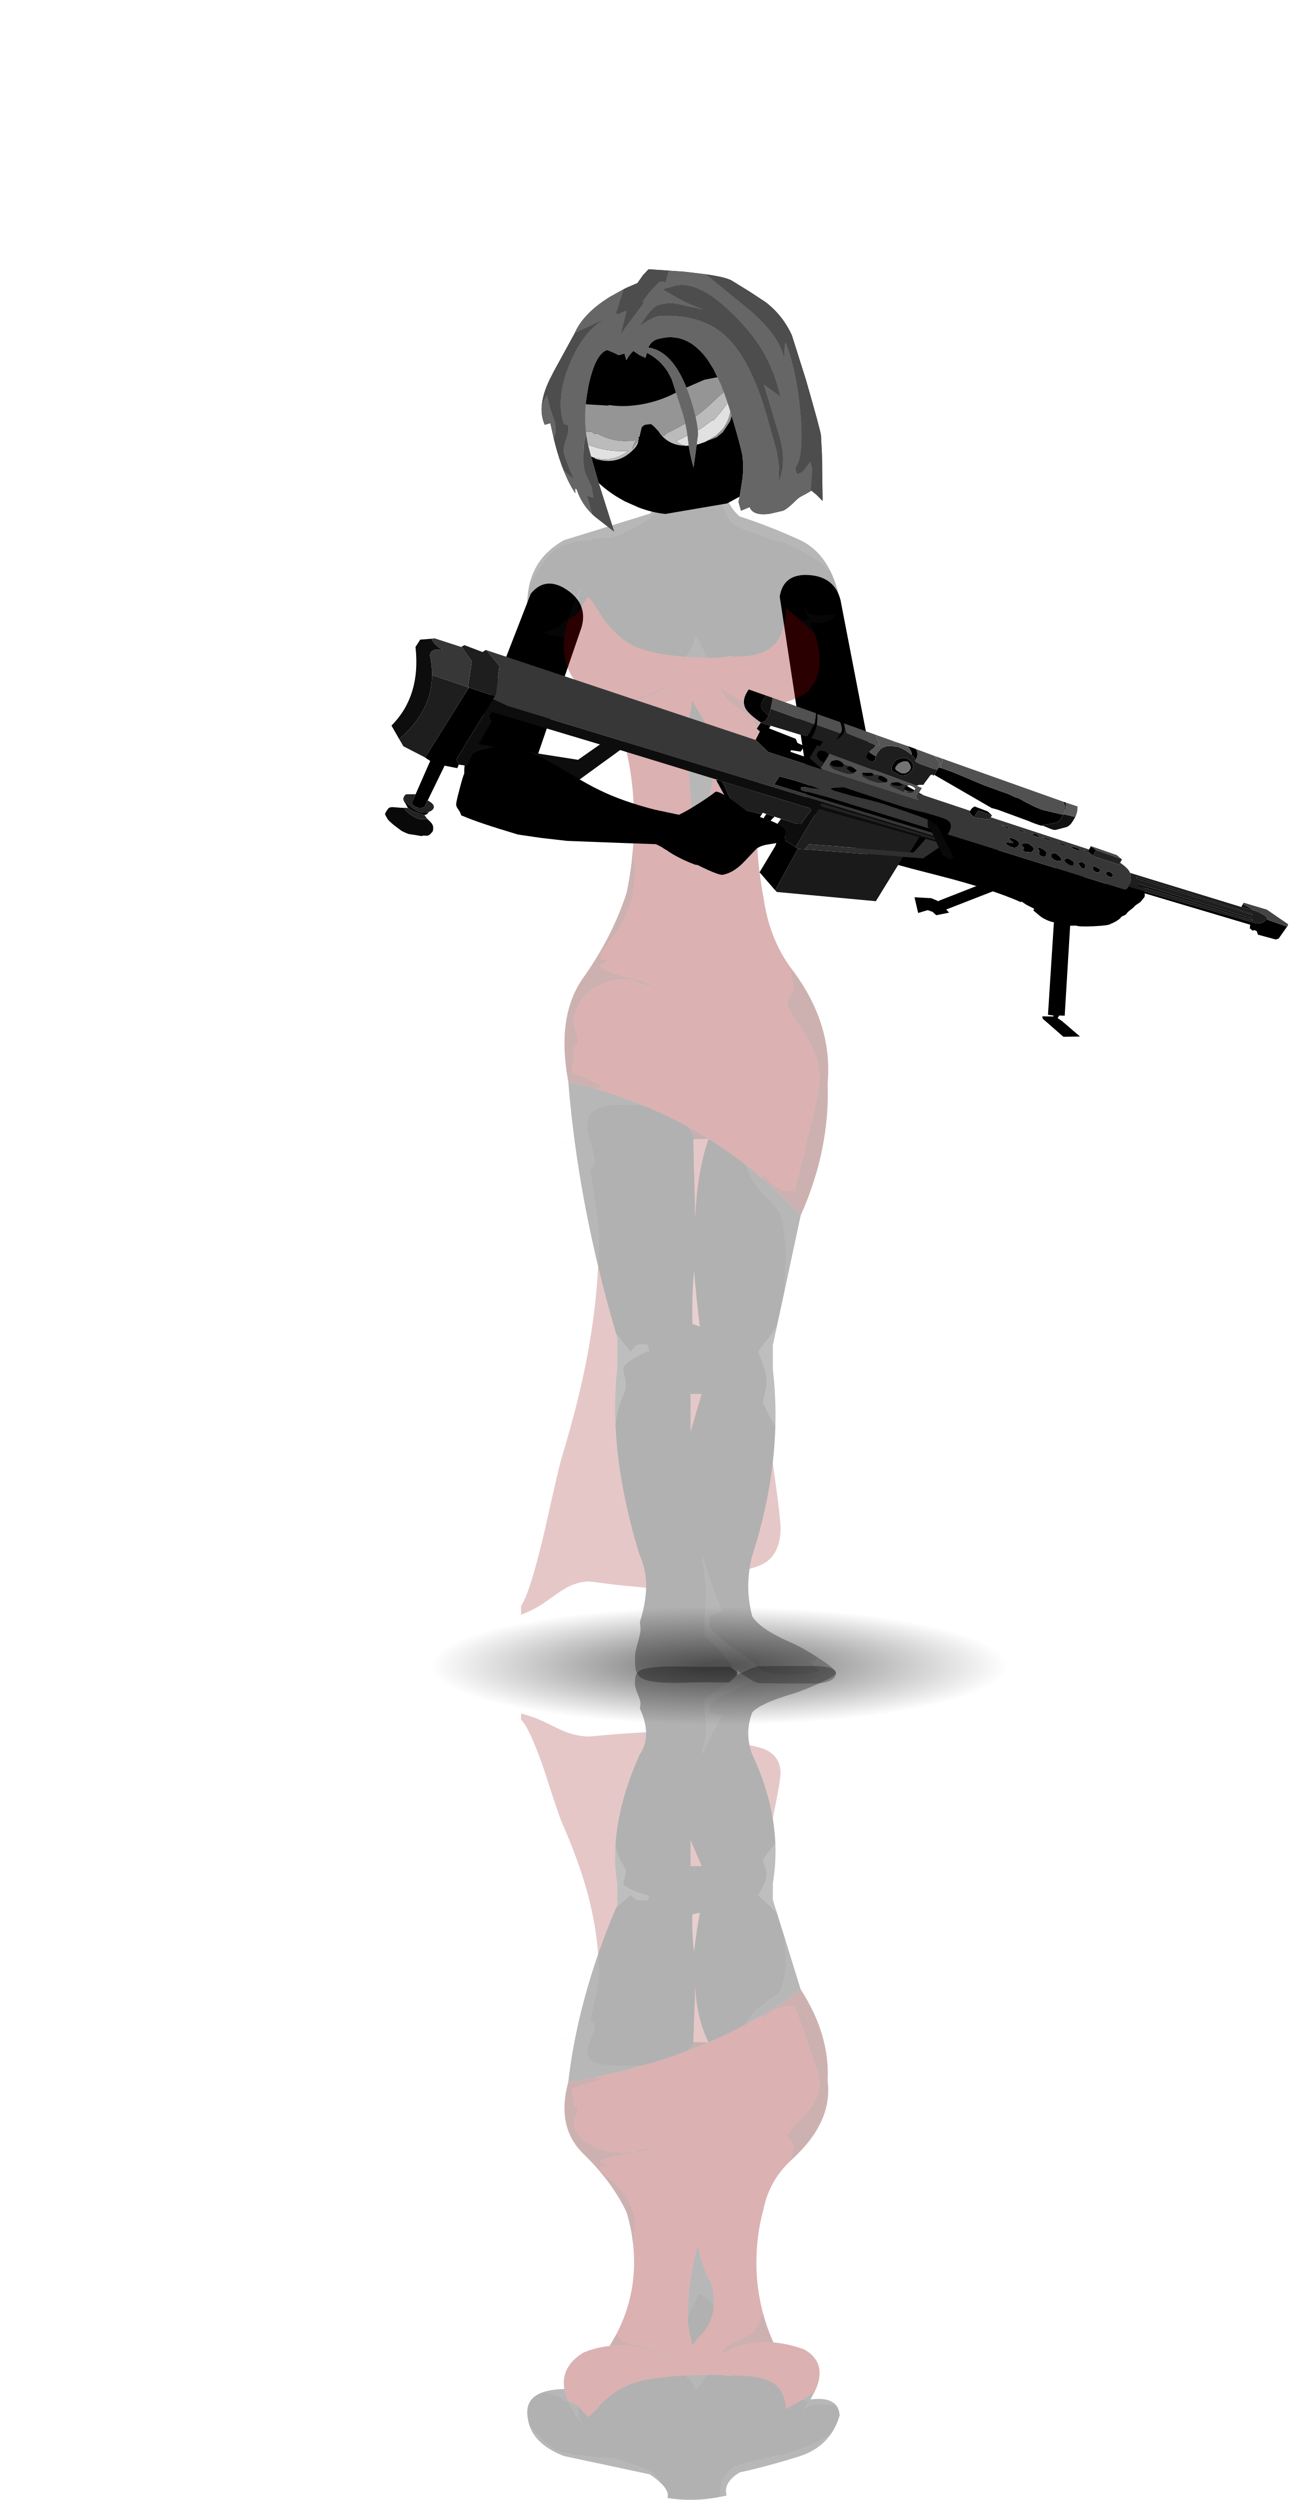 <?xml version="1.0" encoding="UTF-8" standalone="no"?>
<svg xmlns:xlink="http://www.w3.org/1999/xlink" height="1349.3px" width="705.6px" xmlns="http://www.w3.org/2000/svg">
  <g transform="matrix(1.0, 0.0, 0.0, 1.0, 312.3, 364.05)">
    <use height="651.3" transform="matrix(1.0, 0.0, 0.0, -0.691, -31.0, 985.25)" width="172.0" xlink:href="#sprite0"/>
    <use height="503.45" transform="matrix(0.649, 0.0, 0.0, 0.133, -87.6, 501.55)" width="503.45" xlink:href="#sprite1"/>
    <use height="40.5" transform="matrix(0.404, -0.913, 0.913, 0.404, -71.2, 59.1)" width="122.7" xlink:href="#sprite2"/>
    <use height="40.5" transform="matrix(-0.105, -0.994, 0.994, -0.105, 120.45, 69.7)" width="122.7" xlink:href="#sprite2"/>
    <use height="651.3" transform="matrix(1.0, 0.0, 0.0, 1.0, -31.0, -106.7)" width="172.0" xlink:href="#sprite0"/>
    <use height="58.3" transform="matrix(2.408, -0.694, 0.694, 2.408, -36.5, -197.3)" width="56.85" xlink:href="#sprite3"/>
    <use height="187.05" transform="matrix(0.497, -0.866, 0.866, 0.497, 116.3, 74.65)" width="59.85" xlink:href="#sprite4"/>
    <use height="197.25" transform="matrix(0.998, 0.052, -0.052, 0.998, -99.45, -20.65)" width="490.25" xlink:href="#sprite5"/>
    <use height="51.45" transform="matrix(0.988, 0.148, -0.148, 0.988, -60.9, 35.45)" width="178.4" xlink:href="#sprite6"/>
  </g>
  <defs>
    <g id="sprite0" transform="matrix(1.0, 0.0, 0.0, 1.0, 0.0, 0.0)">
      <use height="651.3" transform="matrix(1.0, 0.0, 0.0, 1.0, 0.0, 0.0)" width="172.0" xlink:href="#shape0"/>
    </g>
    <g id="shape0" transform="matrix(1.0, 0.0, 0.0, 1.0, 0.0, 0.0)">
      <path d="M167.25 51.4 Q170.3 57.7 172.0 65.9 171.75 71.35 169.7 74.5 L163.65 74.55 163.4 74.8 162.85 74.9 158.45 74.3 156.1 74.0 154.95 73.35 152.7 70.6 152.55 70.7 155.4 76.5 154.65 76.9 151.9 78.2 152.0 78.45 151.8 78.25 143.1 70.9 Q142.6 84.55 136.8 90.55 129.65 97.95 112.55 97.0 L107.0 97.65 100.3 97.75 97.85 92.45 Q95.2 87.05 94.1 85.9 93.2 90.95 91.3 94.15 L88.9 97.25 Q71.45 95.9 62.05 91.9 52.4 87.75 44.0 76.1 37.35 65.3 36.05 64.9 L30.9 73.05 30.75 70.7 Q30.75 66.35 30.9 65.45 31.2 63.5 32.8 59.6 L32.8 59.55 30.3 64.5 28.65 67.2 28.85 67.8 29.2 67.9 27.95 69.9 Q26.35 73.7 25.3 77.3 L23.1 77.8 22.0 79.45 Q20.9 80.8 19.05 81.45 L13.75 83.65 11.8 84.05 Q2.1 79.2 3.5 64.9 3.75 61.9 4.3 59.15 L4.95 56.45 5.4 56.55 Q12.05 45.2 16.35 41.1 L18.8 38.75 Q19.25 38.45 21.45 37.5 22.4 37.05 24.05 36.65 L27.3 35.55 29.0 34.8 35.7 34.2 Q37.85 34.15 38.4 33.7 L38.9 33.2 42.45 32.9 43.4 32.8 43.45 33.0 43.95 33.0 47.1 33.0 Q48.7 33.0 52.6 31.3 L62.1 26.9 66.1 24.5 69.05 22.5 Q70.85 21.05 72.35 19.1 74.6 16.25 75.15 13.55 80.25 6.55 79.0 1.4 93.25 -1.8 107.55 2.3 107.5 13.0 109.85 18.0 112.6 23.75 114.2 25.1 116.45 27.0 125.4 30.15 L127.6 30.7 Q129.65 31.3 132.35 32.55 135.25 33.85 138.6 34.65 L141.95 35.4 149.8 39.1 Q153.75 41.0 155.7 42.15 160.05 44.75 163.65 47.9 L167.25 51.4 M112.55 97.0 L112.6 96.9 110.85 96.9 112.55 97.0 M142.2 439.65 L138.1 458.6 133.3 465.35 128.1 472.05 131.35 481.15 Q132.6 485.3 132.6 489.55 132.6 491.5 131.6 495.3 L130.6 499.25 Q130.6 500.35 135.4 509.15 L137.3 512.5 Q137.0 522.3 135.9 532.2 133.1 556.7 124.95 581.95 123.9 585.65 123.35 589.45 121.4 602.25 124.8 615.1 127.05 618.55 131.75 621.8 136.95 625.45 147.5 630.05 152.35 632.25 160.5 637.5 L158.9 638.75 Q156.9 639.9 155.25 639.3 156.7 639.85 158.7 641.95 160.75 644.1 161.6 644.45 157.55 646.0 153.45 646.25 L143.35 646.35 Q132.85 646.35 129.35 643.85 124.85 639.3 118.6 635.05 111.85 630.45 109.05 628.2 104.4 624.5 101.6 620.85 L101.6 614.7 Q102.5 614.7 104.95 613.6 107.45 612.4 108.1 612.35 L108.1 611.4 Q107.45 610.8 103.25 598.95 99.0 586.75 98.1 582.55 L98.1 585.6 99.1 592.0 Q100.1 598.95 100.1 602.4 L99.1 617.8 Q99.1 625.05 99.25 625.4 99.6 626.25 105.6 631.7 108.05 633.95 111.7 639.05 L116.65 646.15 Q116.2 647.45 114.45 648.95 L112.3 650.8 Q97.3 650.55 89.5 650.85 69.95 651.6 64.95 648.3 62.6 646.8 61.9 643.75 61.5 641.9 61.5 636.9 61.5 634.6 63.0 629.35 64.5 624.1 64.5 622.05 L64.25 619.1 64.25 618.8 64.15 618.1 Q67.3 608.2 67.5 599.65 67.65 589.85 63.95 581.95 52.35 544.3 50.95 511.45 51.6 505.45 53.55 499.6 56.55 492.4 56.55 491.45 56.55 488.75 55.8 485.45 55.05 482.15 55.05 481.55 55.05 479.4 61.0 475.7 66.6 472.25 69.05 472.05 68.7 468.95 68.15 468.55 L65.3 468.25 Q62.8 468.25 61.75 469.35 61.05 470.05 59.05 472.5 L53.05 464.7 51.15 462.1 Q45.85 443.95 41.6 426.2 42.0 418.35 42.0 410.65 42.0 404.85 39.0 385.75 L37.25 374.35 38.95 372.4 Q39.55 371.45 39.55 370.2 39.55 366.65 37.55 360.05 35.55 353.4 35.55 350.6 35.55 343.25 41.55 340.7 45.8 338.9 56.05 338.8 L57.05 338.8 65.8 339.25 Q78.35 344.35 90.15 350.85 L91.55 353.5 94.25 357.6 93.0 357.6 94.05 400.3 Q94.9 375.6 101.2 357.35 L100.7 357.4 100.9 357.15 101.2 357.35 101.25 357.35 Q111.8 363.95 121.65 371.65 123.8 378.9 129.2 385.25 L134.9 391.35 Q138.2 394.75 139.6 396.95 140.85 398.9 142.0 406.95 143.1 414.55 143.1 420.1 L142.2 439.65 M90.05 142.95 L90.05 139.45 Q90.05 136.35 91.35 127.75 L92.3 120.5 Q94.35 124.4 98.75 131.35 103.9 141.3 104.1 152.15 L104.1 152.95 103.75 152.8 101.8 155.85 Q98.8 160.0 95.6 160.9 L91.3 147.45 90.05 142.95 M96.5 458.65 Q94.6 443.45 93.4 428.5 92.2 441.2 92.5 457.25 L96.5 458.65 M91.5 515.35 L97.5 495.05 91.5 495.05 91.5 515.35" fill="#000000" fill-opacity="0.306" fill-rule="evenodd" stroke="none"/>
      <path d="M167.25 51.4 L163.65 47.9 Q160.05 44.75 155.7 42.15 153.75 41.0 149.8 39.1 L141.95 35.4 138.6 34.65 Q135.25 33.85 132.35 32.55 129.65 31.3 127.6 30.7 L125.4 30.15 Q116.45 27.0 114.2 25.1 112.6 23.75 109.85 18.0 107.5 13.0 107.55 2.3 L111.0 3.4 Q108.95 13.35 118.0 21.4 133.8 26.45 150.4 34.05 161.3 39.1 167.25 51.4 M75.15 13.55 Q74.6 16.25 72.35 19.1 70.85 21.05 69.05 22.5 L66.1 24.5 62.1 26.9 52.6 31.3 Q48.7 33.0 47.1 33.0 L43.95 33.0 Q43.7 32.75 43.45 32.8 L43.4 32.8 42.45 32.9 38.9 33.2 38.4 33.7 Q37.85 34.15 35.7 34.2 L29.0 34.8 27.3 35.55 24.05 36.65 Q22.4 37.05 21.45 37.5 19.25 38.45 18.8 38.75 L16.35 41.1 Q12.05 45.2 5.4 56.55 L4.95 56.4 Q9.0 42.1 23.2 34.2 L69.5 19.9 Q72.9 16.55 75.15 13.55 M11.8 84.05 L13.75 83.65 19.05 81.45 Q20.9 80.8 22.0 79.45 L23.1 77.8 25.3 77.3 Q26.35 73.7 27.95 69.9 L29.2 67.9 28.85 67.8 28.65 67.2 30.3 64.5 32.8 59.55 32.8 59.6 Q31.2 63.5 30.9 65.45 30.75 66.35 30.75 70.7 L30.9 73.05 30.45 73.6 Q28.1 76.25 25.3 77.3 23.85 82.1 23.35 86.55 16.35 86.35 11.8 84.05 M88.9 97.25 L91.3 94.15 Q93.2 90.95 94.1 85.9 95.2 87.05 97.85 92.45 L100.3 97.75 93.4 97.5 88.9 97.25 M152.0 78.45 L151.9 78.2 154.65 76.9 155.4 76.5 152.55 70.7 152.7 70.6 154.95 73.35 156.1 74.0 158.45 74.3 162.85 74.9 163.4 74.8 163.65 74.55 169.7 74.5 Q165.95 80.2 156.25 78.45 L158.7 85.0 Q155.7 81.45 152.0 78.45 M150.95 398.75 L142.2 439.65 143.1 420.1 Q143.1 414.55 142.0 406.95 140.85 398.9 139.6 396.95 138.2 394.75 134.9 391.35 L129.2 385.25 Q123.8 378.9 121.65 371.65 L130.1 378.55 Q141.0 387.9 150.95 398.75 M160.5 637.5 L160.55 637.55 Q170.0 643.65 170.0 645.65 170.0 650.5 160.0 651.3 L139.5 651.3 127.8 651.1 Q125.7 650.25 123.35 648.9 L116.5 644.25 Q116.95 645.15 116.65 646.15 L111.7 639.05 Q108.05 633.95 105.6 631.7 99.6 626.25 99.25 625.4 99.1 625.05 99.1 617.8 L100.1 602.4 Q100.1 598.95 99.1 592.0 L98.1 585.6 98.1 582.55 Q99.0 586.75 103.25 598.95 107.45 610.8 108.1 611.4 L108.1 612.35 Q107.45 612.4 104.95 613.6 102.5 614.7 101.6 614.7 L101.6 620.85 Q104.4 624.5 109.05 628.2 111.85 630.45 118.6 635.05 124.85 639.3 129.35 643.85 132.85 646.35 143.35 646.35 L153.45 646.25 Q157.55 646.0 161.6 644.45 160.75 644.1 158.7 641.95 156.7 639.85 155.25 639.3 156.9 639.9 158.9 638.75 L160.5 637.5 M41.6 426.2 Q29.3 374.7 25.5 326.45 33.1 328.2 40.45 330.4 53.5 334.15 65.8 339.25 L57.05 338.8 56.05 338.8 Q45.8 338.9 41.55 340.7 35.55 343.25 35.55 350.6 35.55 353.4 37.55 360.05 39.55 366.65 39.55 370.2 39.55 371.45 38.95 372.4 L37.25 374.35 39.0 385.75 Q42.0 404.85 42.0 410.65 42.0 418.35 41.6 426.2 M90.05 142.95 L91.3 147.45 95.6 160.9 Q98.8 160.0 101.8 155.85 L103.75 152.8 104.1 152.95 Q104.1 165.1 101.9 171.25 98.1 181.8 95.6 196.95 L95.1 196.95 Q92.35 181.95 91.25 170.15 90.15 158.45 90.05 142.95" fill="#151515" fill-opacity="0.306" fill-rule="evenodd" stroke="none"/>
      <path d="M30.9 73.05 L36.05 64.9 Q37.35 65.3 44.0 76.1 52.4 87.75 62.05 91.9 71.45 95.9 88.9 97.25 L93.4 97.5 100.3 97.75 107.0 97.65 112.55 97.0 Q129.65 97.95 136.8 90.55 142.6 84.55 143.1 70.9 L151.8 78.25 152.0 78.45 Q155.7 81.45 158.7 85.0 165.7 106.75 153.0 117.4 144.35 122.0 136.25 122.95 121.05 124.75 107.9 113.7 108.9 118.75 114.85 123.3 L123.6 129.45 Q125.8 132.0 126.45 133.35 L129.0 140.55 130.6 145.9 Q125.05 175.8 128.15 208.0 129.1 217.8 131.0 227.75 134.0 248.85 145.2 264.45 L145.85 268.3 147.1 275.5 Q147.1 278.05 145.25 280.5 143.6 282.65 144.1 284.95 L143.35 284.95 Q146.1 290.35 154.1 302.15 161.1 314.2 161.1 324.85 161.1 330.2 159.15 338.1 L153.6 361.05 Q153.45 362.65 150.5 374.2 L147.6 385.6 142.1 385.6 137.4 382.8 Q133.45 380.3 130.1 375.2 L130.1 378.55 121.65 371.65 Q111.8 363.95 101.25 357.35 L101.2 357.35 100.9 357.15 100.8 357.1 Q95.55 353.8 90.15 350.85 78.35 344.35 65.8 339.25 53.5 334.15 40.45 330.4 42.85 329.4 44.05 329.4 L44.05 328.95 Q39.35 326.25 34.1 324.15 28.8 322.1 27.55 321.35 L28.05 316.25 28.55 311.95 Q28.55 307.4 29.55 307.25 30.55 307.1 30.55 304.35 30.55 301.9 29.55 299.15 28.55 296.3 28.55 294.9 28.55 285.35 36.55 278.4 44.75 271.3 56.55 271.3 60.7 271.3 63.25 272.95 65.85 274.6 70.5 274.6 L70.55 274.15 Q68.0 272.5 54.8 269.35 43.5 266.75 42.55 263.75 46.75 261.55 47.55 260.85 L43.05 260.4 43.05 257.1 49.4 248.75 Q53.15 243.65 55.4 239.45 61.55 227.8 61.55 212.95 L61.25 208.0 60.45 200.15 Q63.35 162.25 51.4 129.25 54.4 123.65 57.05 122.55 59.25 121.7 70.9 117.55 78.75 114.15 82.55 110.25 63.65 122.35 47.8 120.15 40.3 119.1 33.5 114.9 21.35 103.9 23.35 86.55 23.85 82.1 25.3 77.3 28.1 76.25 30.45 73.6 L30.9 73.05 M104.1 152.95 L104.1 152.15 Q103.9 141.3 98.75 131.35 94.35 124.4 92.3 120.5 L91.35 127.75 Q90.05 136.35 90.05 139.45 L90.05 142.95 Q90.15 158.45 91.25 170.15 92.35 181.95 95.1 196.95 L95.6 196.95 Q98.1 181.8 101.9 171.25 104.1 165.1 104.1 152.95" fill="#8f0101" fill-opacity="0.306" fill-rule="evenodd" stroke="none"/>
      <path d="M43.95 33.0 L43.45 33.0 43.4 32.8 43.45 32.8 Q43.7 32.75 43.95 33.0 M5.4 56.55 L4.95 56.45 4.95 56.4 5.4 56.55" fill="#333333" fill-opacity="0.306" fill-rule="evenodd" stroke="none"/>
      <path d="M136.25 122.95 Q132.75 134.25 130.6 145.9 L129.0 140.55 126.45 133.35 Q125.8 132.0 123.6 129.45 L114.85 123.3 Q108.9 118.75 107.9 113.7 121.05 124.75 136.25 122.95 M145.2 264.45 L146.3 265.95 Q168.4 295.1 165.5 327.4 166.85 363.1 150.95 398.75 141.0 387.9 130.1 378.55 L130.1 375.2 Q133.45 380.3 137.4 382.8 L142.1 385.6 147.6 385.6 150.5 374.2 Q153.45 362.65 153.6 361.05 L159.15 338.1 Q161.1 330.2 161.1 324.85 161.1 314.2 154.1 302.15 146.1 290.35 143.35 284.95 L144.1 284.95 Q143.6 282.65 145.25 280.5 147.1 278.05 147.1 275.5 L145.85 268.3 145.2 264.45 M25.5 326.45 Q18.95 291.95 33.0 271.2 49.15 248.7 57.0 224.45 58.7 216.15 59.7 208.0 L60.45 200.15 61.25 208.0 61.55 212.95 Q61.55 227.8 55.4 239.45 53.15 243.65 49.4 248.75 L43.05 257.1 43.05 260.4 47.55 260.85 Q46.75 261.55 42.55 263.75 43.5 266.75 54.8 269.35 68.0 272.5 70.55 274.15 L70.5 274.6 Q65.85 274.6 63.25 272.95 60.7 271.3 56.55 271.3 44.75 271.3 36.55 278.4 28.55 285.35 28.55 294.9 28.55 296.3 29.55 299.15 30.55 301.9 30.55 304.35 30.55 307.1 29.55 307.25 28.55 307.4 28.55 311.95 L28.05 316.25 27.55 321.35 Q28.8 322.1 34.1 324.15 39.35 326.25 44.05 328.95 L44.05 329.4 Q42.85 329.4 40.45 330.4 33.1 328.2 25.5 326.45 M51.4 129.25 L47.8 120.15 Q63.65 122.35 82.55 110.25 78.75 114.15 70.9 117.55 59.25 121.7 57.05 122.55 54.4 123.65 51.4 129.25" fill="#5c0101" fill-opacity="0.306" fill-rule="evenodd" stroke="none"/>
      <path d="M135.9 532.2 L137.1 540.95 Q140.1 562.55 140.1 567.45 140.1 580.7 131.75 586.15 129.1 587.85 123.35 589.45 123.9 585.65 124.95 581.95 133.1 556.7 135.9 532.2 M67.5 599.65 L51.7 598.15 37.0 596.25 Q28.6 596.25 19.8 602.6 L11.55 608.4 Q6.05 611.95 0.0 614.2 L0.0 609.45 Q4.7 602.8 12.5 569.9 20.15 535.45 22.0 529.2 31.1 499.3 35.85 474.0 40.45 449.4 41.6 426.2 45.85 443.95 51.15 462.1 L51.95 464.85 51.95 480.9 Q50.25 495.6 50.95 511.45 52.35 544.3 63.95 581.95 67.65 589.85 67.5 599.65 M94.25 357.6 L100.7 357.4 101.2 357.35 Q94.9 375.6 94.05 400.3 L93.0 357.6 94.25 357.6 M91.5 515.35 L91.5 495.05 97.5 495.05 91.5 515.35" fill="#8f0101" fill-opacity="0.22" fill-rule="evenodd" stroke="none"/>
      <path d="M90.15 350.85 Q95.55 353.8 100.8 357.1 L100.9 357.15 100.7 357.4 94.25 357.6 91.55 353.5 90.15 350.85" fill="#430101" fill-opacity="0.306" fill-rule="evenodd" stroke="none"/>
      <path d="M96.5 458.65 L92.5 457.25 Q92.2 441.2 93.4 428.5 94.6 443.45 96.5 458.65" fill="#8f0101" fill-opacity="0.188" fill-rule="evenodd" stroke="none"/>
      <path d="M138.1 458.6 L135.95 468.65 135.95 481.85 Q137.7 497.0 137.3 512.5 L135.4 509.15 Q130.6 500.35 130.6 499.25 L131.6 495.3 Q132.6 491.5 132.6 489.55 132.6 485.3 131.35 481.15 L128.1 472.05 133.3 465.35 138.1 458.6 M51.15 462.1 L53.05 464.7 59.05 472.5 Q61.05 470.05 61.75 469.35 62.8 468.25 65.3 468.25 L68.15 468.55 Q68.7 468.95 69.05 472.05 66.6 472.25 61.0 475.7 55.05 479.4 55.05 481.55 55.05 482.15 55.8 485.45 56.55 488.75 56.55 491.45 56.55 492.4 53.55 499.6 51.6 505.45 50.95 511.45 50.25 495.6 51.95 480.9 L51.95 464.85 51.15 462.1" fill="#2b2b2b" fill-opacity="0.306" fill-rule="evenodd" stroke="none"/>
      <path d="M21.55 361.0 Q22.55 360.05 22.55 359.1 L23.05 359.1" fill="none" stroke="#ff0000" stroke-linecap="round" stroke-linejoin="round" stroke-opacity="0.306" stroke-width="0.05"/>
    </g>
    <g id="sprite1" transform="matrix(1.0, 0.0, 0.0, 1.0, 0.0, 0.0)">
      <use height="503.45" transform="matrix(1.0, 0.0, 0.0, 1.0, 0.0, 0.0)" width="503.45" xlink:href="#shape1"/>
    </g>
    <g id="shape1" transform="matrix(1.0, 0.0, 0.0, 1.0, 0.0, 0.0)">
      <path d="M429.7 73.7 Q503.45 147.4 503.45 251.7 503.45 356.0 429.7 429.7 356.0 503.45 251.7 503.45 147.4 503.45 73.7 429.7 0.0 356.0 0.0 251.7 0.0 147.4 73.7 73.7 147.4 0.0 251.7 0.0 356.0 0.0 429.7 73.7" fill="url(#gradient0)" fill-rule="evenodd" stroke="none"/>
    </g>
    <radialGradient cx="0" cy="0" gradientTransform="matrix(0.31, 0.0, 0.0, 0.31, 251.75, 251.75)" gradientUnits="userSpaceOnUse" id="gradient0" r="819.2" spreadMethod="pad">
      <stop offset="0.051" stop-color="#000000" stop-opacity="0.549"/>
      <stop offset="0.945" stop-color="#000000" stop-opacity="0.0"/>
    </radialGradient>
    <g id="sprite2" transform="matrix(1.0, 0.0, 0.0, 1.0, 0.0, 0.0)">
      <use height="40.5" transform="matrix(1.0, 0.0, 0.0, 1.0, 0.0, 0.0)" width="122.7" xlink:href="#shape2"/>
    </g>
    <g id="shape2" transform="matrix(1.0, 0.0, 0.0, 1.0, 0.0, 0.0)">
      <path d="M122.6 14.9 Q120.85 30.45 107.1 32.45 L13.45 40.5 Q1.55 38.55 0.0 21.3 1.0 7.7 14.65 4.45 L112.4 0.0 Q123.65 3.0 122.6 14.9" fill="#000000" fill-rule="evenodd" stroke="none"/>
    </g>
    <g id="sprite3" transform="matrix(1.0, 0.0, 0.0, 1.0, 0.0, 0.0)">
      <use height="58.3" transform="matrix(1.0, 0.0, 0.0, 1.0, 0.0, 0.0)" width="56.85" xlink:href="#shape3"/>
    </g>
    <g id="shape3" transform="matrix(1.0, 0.0, 0.0, 1.0, 0.0, 0.0)">
      <path d="M42.4 4.45 Q46.2 6.15 47.35 7.25 L50.4 10.6 53.1 13.75 Q55.9 17.5 56.6 22.25 L56.6 22.4 56.85 32.25 Q56.85 43.35 56.65 44.65 L55.7 48.75 53.1 58.25 53.05 58.3 52.15 56.65 51.35 55.5 51.25 55.45 52.85 51.0 52.85 49.5 51.35 50.65 Q50.5 51.35 49.35 51.25 L49.35 50.0 50.45 48.75 Q52.4 45.85 53.8 38.45 55.5 29.45 54.85 23.25 53.8 25.5 53.6 26.9 53.8 24.75 53.15 22.25 52.15 18.8 49.5 14.7 L42.4 4.45 M7.8 41.25 L8.0 48.75 8.1 52.25 5.55 48.75 5.05 48.05 4.6 47.35 4.6 43.25 5.85 44.0 6.1 41.6 5.6 38.35 Q5.6 37.1 6.05 35.5 L6.7 33.3 Q7.35 31.55 8.1 30.55 7.9 31.9 7.85 33.25 L7.8 35.5 7.8 41.25 M1.3 36.6 L1.2 35.5 Q1.0 32.7 1.15 29.3 2.2 28.3 2.35 26.05 2.1 21.4 2.35 20.0 L1.6 20.7 Q1.15 21.15 0.85 21.75 L0.7 21.7 Q1.6 19.4 3.8 16.95 L5.15 15.5 11.6 9.0 11.85 8.75 14.95 8.3 18.35 7.75 18.4 7.8 Q13.4 9.2 8.8 15.0 6.3 18.15 5.15 21.15 4.1 23.8 4.1 26.35 4.1 27.3 4.5 27.25 4.85 27.2 4.85 27.75 4.85 28.6 3.6 30.35 2.35 32.05 2.35 33.5 L2.5 35.5 2.5 35.9 2.85 38.75 2.75 38.85 1.3 36.6 M24.5 2.65 L25.35 2.5 27.75 2.2 29.35 0.9 30.85 0.0 35.0 1.5 34.35 2.5 33.6 3.75 33.05 3.4 32.35 3.25 Q29.0 5.1 27.6 6.5 L28.1 6.5 24.4 9.35 Q21.55 11.4 21.1 12.0 L23.85 7.25 21.6 7.5 21.6 7.0 23.6 4.0 24.5 2.65 M44.6 22.25 Q43.8 19.9 42.65 18.1 38.9 12.25 30.1 10.25 28.35 10.3 26.6 10.9 L25.6 11.3 27.65 9.55 Q29.75 8.0 30.85 8.0 32.95 8.0 34.5 8.75 L39.6 11.5 39.5 11.3 39.35 11.25 Q36.6 9.4 32.6 5.0 L35.35 5.0 Q40.45 5.2 45.5 14.05 47.9 18.2 49.2 22.25 50.5 26.55 50.6 30.75 L50.6 34.25 47.85 30.75 48.0 42.1 Q48.05 45.95 46.9 48.75 46.2 50.45 45.1 51.75 L46.1 48.75 46.55 45.2 46.6 37.25 Q46.6 28.05 44.6 22.25" fill="#4d4d4d" fill-rule="evenodd" stroke="none"/>
      <path d="M51.35 55.5 L51.3 55.55 51.2 55.6 49.75 55.95 Q48.5 56.15 47.85 56.5 45.1 58.0 44.25 58.0 L41.4 57.85 40.8 57.75 Q37.75 57.15 37.6 55.25 L35.6 55.5 35.6 53.5 36.15 52.5 37.9 48.75 Q38.8 46.45 39.15 44.35 39.35 42.95 39.35 37.25 39.35 31.65 38.95 28.0 L38.35 24.5 37.7 22.25 Q35.1 15.0 28.6 15.0 27.1 15.0 26.15 16.2 29.4 17.65 30.8 22.25 31.85 25.75 31.85 31.1 31.85 35.1 31.25 37.2 L28.35 43.75 Q28.35 40.55 28.85 37.7 29.35 34.8 29.35 32.0 L29.1 24.1 28.7 22.25 Q27.75 19.25 25.55 17.2 L24.95 18.15 23.9 17.25 22.85 16.0 Q21.8 16.5 20.85 17.5 L20.85 16.0 19.55 16.0 18.8 15.3 17.5 14.25 Q14.85 14.25 11.5 20.5 L10.65 22.25 Q8.7 26.4 8.1 30.55 7.35 31.55 6.7 33.3 L6.05 35.5 Q5.6 37.1 5.6 38.35 L6.1 41.6 5.85 44.0 4.6 43.25 4.6 47.35 Q3.0 44.6 2.85 41.25 L2.6 41.0 2.5 41.4 2.35 42.0 Q1.6 39.75 1.3 36.6 L2.75 38.85 2.85 38.75 2.5 35.9 2.5 35.5 2.35 33.5 Q2.35 32.05 3.6 30.35 4.85 28.6 4.85 27.75 4.85 27.2 4.5 27.25 4.1 27.3 4.1 26.35 4.1 23.8 5.15 21.15 6.3 18.15 8.8 15.0 13.4 9.2 18.4 7.8 L18.35 7.75 14.95 8.3 11.85 8.75 11.9 8.65 Q14.95 5.15 21.25 3.4 L24.5 2.65 23.6 4.0 21.6 7.0 21.6 7.5 23.85 7.25 21.1 12.0 Q21.55 11.4 24.4 9.35 L28.1 6.5 27.6 6.5 Q29.0 5.1 32.35 3.25 L33.05 3.4 33.6 3.75 34.35 2.5 35.0 1.5 37.75 2.5 38.15 2.65 42.4 4.45 49.5 14.7 Q52.15 18.8 53.15 22.25 53.8 24.75 53.6 26.9 53.8 25.5 54.85 23.25 55.5 29.45 53.8 38.45 52.4 45.85 50.45 48.75 L49.35 50.0 49.35 51.25 Q50.5 51.35 51.35 50.65 L52.85 49.5 52.85 51.0 51.25 55.45 51.35 55.5 M1.15 29.3 L1.35 26.0 0.1 26.0 Q-0.2 23.95 0.65 21.75 L0.7 21.7 0.85 21.75 Q1.15 21.15 1.6 20.7 L2.35 20.0 Q2.1 21.4 2.35 26.05 2.2 28.3 1.15 29.3 M44.6 22.25 Q46.6 28.05 46.6 37.25 L46.55 45.2 46.1 48.75 45.1 51.75 Q46.2 50.45 46.9 48.75 48.05 45.95 48.0 42.1 L47.85 30.75 50.6 34.25 50.6 30.75 Q50.5 26.55 49.2 22.25 47.9 18.2 45.5 14.05 40.45 5.2 35.35 5.0 L32.6 5.0 Q36.6 9.4 39.35 11.25 L39.5 11.3 39.6 11.5 34.5 8.75 Q32.95 8.0 30.85 8.0 29.75 8.0 27.65 9.55 L25.6 11.3 26.6 10.9 Q28.35 10.3 30.1 10.25 38.9 12.25 42.65 18.1 43.8 19.9 44.6 22.25" fill="#666666" fill-rule="evenodd" stroke="none"/>
      <path d="M36.15 52.5 L33.15 53.15 19.75 51.65 Q17.05 50.55 14.65 48.75 L12.15 46.65 11.65 46.15 Q9.35 43.85 7.8 41.25 L7.8 35.5 7.85 33.25 Q7.9 31.9 8.1 30.55 8.7 26.4 10.65 22.25 L11.5 20.5 Q14.85 14.25 17.5 14.25 L18.8 15.3 19.55 16.0 20.85 16.0 20.85 17.5 Q21.8 16.5 22.85 16.0 L23.9 17.25 24.95 18.15 25.55 17.2 Q27.75 19.25 28.7 22.25 L29.1 24.1 29.35 32.0 Q29.35 34.8 28.85 37.7 28.35 40.55 28.35 43.75 L31.25 37.2 Q31.85 35.1 31.85 31.1 31.85 25.75 30.8 22.25 29.4 17.65 26.15 16.2 27.1 15.0 28.6 15.0 35.1 15.0 37.7 22.25 L38.35 24.5 38.95 28.0 Q39.35 31.65 39.35 37.25 39.35 42.95 39.15 44.35 38.8 46.45 37.9 48.75 L36.15 52.5" fill="#000000" fill-rule="evenodd" stroke="none"/>
      <path d="M7.0 34.55 L7.4 35.05 7.35 35.1 Q5.65 33.75 5.0 31.7 L5.1 31.6 4.95 31.0 4.7 30.4 Q4.6 30.25 4.5 30.4 3.9 28.45 3.95 26.4 L4.05 24.95 5.25 23.4 7.6 23.35 7.65 23.45 8.7 23.7 8.7 23.8 14.35 25.8 14.6 25.75 Q16.45 26.6 18.4 27.05 24.4 28.4 30.4 26.9 L35.85 26.2 38.7 26.45 39.75 26.6 39.75 26.95 40.2 27.0 40.55 27.7 Q41.15 28.95 40.95 30.4 L40.9 30.4 40.9 30.45 40.85 31.1 Q40.6 33.15 39.55 35.0 L38.7 36.3 36.55 38.15 34.95 38.85 30.75 39.2 32.35 39.1 34.9 38.45 36.6 37.55 Q38.1 36.5 39.1 34.75 39.8 33.5 39.95 32.05 L39.95 31.85 40.25 29.5 39.6 29.7 38.15 30.35 35.9 31.5 Q30.65 34.2 24.7 35.05 L24.65 35.15 Q23.95 35.75 23.45 34.75 L23.25 34.1 22.6 32.85 22.15 32.2 21.0 32.0 20.75 32.0 Q20.35 32.1 20.0 32.35 L19.0 34.15 18.7 34.2 18.8 34.5 18.6 34.7 16.65 36.3 18.0 34.6 Q13.7 34.1 10.65 31.15 L10.6 31.0 10.4 30.95 10.25 30.95 10.05 30.9 9.9 30.85 9.8 30.75 9.65 30.6 9.55 30.5 9.55 30.3 8.35 29.9 Q7.45 29.6 6.7 29.0 L4.95 27.25 4.9 27.55 4.8 27.85 4.7 28.4 4.7 28.95 4.75 29.2 4.85 29.75 Q5.15 32.15 6.65 34.05 L6.95 34.45 7.0 34.55" fill="#959595" fill-rule="evenodd" stroke="none"/>
      <path d="M7.0 34.55 L6.95 34.45 6.65 34.05 Q5.15 32.15 4.85 29.75 L5.55 30.6 Q9.85 35.1 15.95 36.4 L15.25 36.6 Q11.65 37.75 8.5 35.85 L8.0 35.5 7.0 34.55 M39.95 31.85 L39.95 32.05 Q39.8 33.5 39.1 34.75 38.1 36.5 36.6 37.55 L34.9 38.45 32.35 39.1 30.75 39.2 28.15 38.8 27.85 38.7 27.8 38.6 27.2 38.25 26.3 37.25 32.25 36.1 35.3 34.95 35.25 35.2 37.4 33.8 39.95 31.85" fill="#e1e1e1" fill-rule="evenodd" stroke="none"/>
      <path d="M4.85 29.75 L4.75 29.2 4.7 28.95 4.7 28.4 4.8 27.85 4.9 27.55 4.95 27.25 6.7 29.0 Q7.45 29.6 8.35 29.9 L9.55 30.3 9.55 30.5 9.65 30.6 9.8 30.75 9.9 30.85 10.05 30.9 10.25 30.95 10.4 30.95 10.6 31.0 10.65 31.15 Q13.7 34.1 18.0 34.6 L16.65 36.3 18.6 34.7 Q18.3 35.55 17.5 36.1 13.0 39.05 8.45 36.0 L8.5 35.9 8.5 35.85 Q11.65 37.75 15.25 36.6 L15.95 36.4 Q9.85 35.1 5.55 30.6 L4.85 29.75 M23.45 34.75 Q23.95 35.75 24.65 35.15 L24.7 35.05 Q30.65 34.2 35.9 31.5 L38.15 30.35 39.6 29.7 40.25 29.5 39.95 31.85 37.4 33.8 35.25 35.2 35.3 34.95 32.25 36.1 26.3 37.25 27.2 38.25 27.8 38.6 27.75 38.65 Q24.7 37.7 23.45 34.75" fill="#bbbbbb" fill-rule="evenodd" stroke="none"/>
      <path d="M42.4 4.45 Q46.2 6.15 47.35 7.25 L50.4 10.6 53.1 13.75 Q55.9 17.5 56.6 22.25 L56.6 22.4 56.85 32.25 Q56.85 43.35 56.65 44.65 L55.7 48.75 53.1 58.25 53.05 58.3 52.15 56.65 51.35 55.5 51.25 55.45 52.85 51.0 52.85 49.5 51.35 50.65 Q50.5 51.35 49.35 51.25 L49.35 50.0 50.45 48.75 Q52.4 45.85 53.8 38.45 55.5 29.45 54.85 23.25 53.8 25.5 53.6 26.9 53.8 24.75 53.15 22.25 52.15 18.8 49.5 14.7 L42.4 4.45 M8.1 30.55 Q7.9 31.9 7.85 33.25 L7.8 35.5 7.8 41.25 8.0 48.75 8.1 52.25 5.55 48.75 5.05 48.05 4.6 47.35 4.6 43.25 5.85 44.0 6.1 41.6 5.6 38.35 Q5.6 37.1 6.05 35.5 L6.7 33.3 Q7.35 31.55 8.1 30.55 M1.3 36.6 L1.2 35.5 Q1.0 32.7 1.15 29.3 2.2 28.3 2.35 26.05 2.1 21.4 2.35 20.0 L1.6 20.7 Q1.15 21.15 0.85 21.75 L0.7 21.7 Q1.6 19.4 3.8 16.95 L5.15 15.5 11.6 9.0 11.85 8.75 14.95 8.3 18.35 7.75 18.4 7.8 Q13.4 9.2 8.8 15.0 6.3 18.15 5.15 21.15 4.1 23.8 4.1 26.35 4.1 27.3 4.5 27.25 4.85 27.2 4.85 27.75 4.85 28.6 3.6 30.35 2.35 32.05 2.35 33.5 L2.5 35.5 2.5 35.9 2.85 38.75 2.75 38.85 1.3 36.6 M24.5 2.65 L25.35 2.5 27.75 2.2 29.35 0.9 30.85 0.0 35.0 1.5 34.35 2.5 33.6 3.75 33.05 3.4 32.35 3.25 Q29.0 5.1 27.6 6.5 L28.1 6.5 24.4 9.35 Q21.55 11.4 21.1 12.0 L23.85 7.25 21.6 7.5 21.6 7.0 23.6 4.0 24.5 2.65 M45.5 14.05 Q47.9 18.2 49.2 22.25 50.5 26.55 50.6 30.75 L50.6 34.25 47.85 30.75 48.0 42.1 Q48.05 45.95 46.9 48.75 46.2 50.45 45.1 51.75 L46.1 48.75 46.55 45.2 46.6 37.25 Q46.6 28.05 44.6 22.25 43.8 19.9 42.65 18.1 38.9 12.25 30.1 10.25 28.35 10.3 26.6 10.9 L25.6 11.3 27.65 9.55 Q29.75 8.0 30.85 8.0 32.95 8.0 34.5 8.75 L39.6 11.5 39.5 11.3 39.35 11.25 Q36.6 9.4 32.6 5.0 L35.35 5.0 Q40.45 5.2 45.5 14.05" fill="#4d4d4d" fill-rule="evenodd" stroke="none"/>
      <path d="M51.35 55.5 L51.3 55.55 51.2 55.6 49.75 55.95 Q48.5 56.15 47.85 56.5 45.1 58.0 44.25 58.0 L41.4 57.85 40.8 57.75 Q37.75 57.15 37.6 55.25 L35.6 55.5 35.6 53.5 36.15 52.5 37.9 48.75 Q38.8 46.45 39.15 44.35 39.35 42.95 39.35 37.25 39.35 31.65 38.95 28.0 L38.35 24.5 37.7 22.25 Q35.1 15.0 28.6 15.0 27.1 15.0 26.15 16.2 29.4 17.65 30.8 22.25 31.85 25.75 31.85 31.1 31.85 35.1 31.25 37.2 L28.35 43.75 Q28.35 40.55 28.85 37.7 29.35 34.8 29.35 32.0 L29.1 24.1 28.7 22.25 Q27.75 19.25 25.55 17.2 L24.95 18.15 23.9 17.25 22.85 16.0 Q21.8 16.5 20.85 17.5 L20.85 16.0 19.55 16.0 18.8 15.3 17.5 14.25 Q14.85 14.25 11.5 20.5 L10.65 22.25 Q8.7 26.4 8.1 30.55 7.35 31.55 6.7 33.3 L6.05 35.5 Q5.6 37.1 5.6 38.35 L6.1 41.6 5.85 44.0 4.6 43.25 4.6 47.35 Q3.0 44.6 2.85 41.25 L2.6 41.0 2.5 41.4 2.35 42.0 Q1.6 39.75 1.3 36.6 L2.75 38.85 2.85 38.75 2.5 35.9 2.5 35.5 2.35 33.5 Q2.35 32.05 3.6 30.35 4.85 28.6 4.85 27.75 4.85 27.2 4.5 27.25 4.1 27.3 4.1 26.35 4.1 23.8 5.15 21.15 6.3 18.15 8.8 15.0 13.4 9.2 18.4 7.8 L18.35 7.75 14.95 8.3 11.85 8.75 11.9 8.65 Q14.95 5.15 21.25 3.4 L24.5 2.65 23.6 4.0 21.6 7.0 21.6 7.5 23.85 7.25 21.1 12.0 Q21.55 11.4 24.4 9.35 L28.1 6.5 27.6 6.5 Q29.0 5.1 32.35 3.25 L33.05 3.4 33.6 3.75 34.35 2.5 35.0 1.5 37.75 2.5 38.15 2.65 42.4 4.45 49.5 14.7 Q52.15 18.8 53.15 22.25 53.8 24.75 53.6 26.9 53.8 25.5 54.85 23.25 55.5 29.45 53.8 38.45 52.4 45.85 50.45 48.75 L49.35 50.0 49.35 51.25 Q50.5 51.35 51.35 50.65 L52.85 49.5 52.85 51.0 51.25 55.45 51.35 55.5 M1.15 29.3 L1.35 26.0 0.1 26.0 Q-0.2 23.95 0.65 21.75 L0.7 21.7 0.85 21.75 Q1.15 21.15 1.6 20.7 L2.35 20.0 Q2.1 21.4 2.35 26.05 2.2 28.3 1.15 29.3 M45.5 14.05 Q40.45 5.2 35.35 5.0 L32.6 5.0 Q36.6 9.4 39.35 11.25 L39.5 11.3 39.6 11.5 34.5 8.75 Q32.95 8.0 30.85 8.0 29.75 8.0 27.65 9.55 L25.6 11.3 26.6 10.9 Q28.35 10.3 30.1 10.25 38.9 12.25 42.65 18.1 43.8 19.9 44.6 22.25 46.6 28.05 46.6 37.25 L46.55 45.2 46.1 48.75 45.1 51.75 Q46.2 50.45 46.9 48.75 48.05 45.95 48.0 42.1 L47.85 30.75 50.6 34.25 50.6 30.75 Q50.5 26.55 49.2 22.25 47.9 18.2 45.5 14.05" fill="#666666" fill-rule="evenodd" stroke="none"/>
    </g>
    <g id="sprite4" transform="matrix(1.0, 0.0, 0.0, 1.0, 0.0, 0.0)">
      <use height="187.05" transform="matrix(1.0, 0.0, 0.0, 1.0, 0.0, 0.0)" width="59.85" xlink:href="#shape4"/>
    </g>
    <g id="shape4" transform="matrix(1.0, 0.0, 0.0, 1.0, 0.0, 0.0)">
      <path d="M40.3 21.65 Q42.4 30.05 42.95 43.4 L43.2 67.7 Q43.2 74.65 40.25 88.35 37.3 102.15 37.3 108.45 37.3 119.75 40.35 133.3 L41.05 136.35 Q46.85 138.9 47.25 138.9 L47.55 139.0 48.15 139.1 Q49.25 139.1 51.0 141.5 52.65 143.7 52.65 144.3 52.65 145.5 51.9 146.05 L50.2 147.2 Q47.7 149.4 47.7 157.5 47.7 160.05 50.25 164.7 L54.0 170.85 Q56.25 174.9 59.85 183.0 59.85 183.4 59.65 183.3 59.4 183.25 59.4 183.6 L57.6 185.45 Q55.65 187.05 54.75 187.05 L53.35 186.85 51.95 186.6 Q51.4 186.6 49.75 185.7 48.1 184.8 47.15 184.8 L45.15 184.0 Q43.2 183.15 42.2 183.15 41.5 183.15 40.5 182.3 39.5 181.4 38.25 181.4 L37.2 180.95 36.15 180.45 34.5 179.45 33.15 178.4 Q32.15 178.4 27.6 171.3 23.1 164.2 23.1 162.8 L22.0 160.95 Q20.85 159.3 20.85 157.8 L21.5 156.3 21.35 154.7 20.6 154.2 Q17.65 151.95 17.65 144.75 17.65 143.8 18.65 138.55 L19.65 138.55 19.45 133.65 19.65 130.5 19.2 130.6 Q17.45 113.55 9.8 85.9 4.3 66.15 3.1 60.9 0.0 48.1 0.0 40.75 0.0 26.8 2.95 15.7 7.1 0.0 15.7 0.0 34.8 0.0 40.3 21.65" fill="#000000" fill-rule="evenodd" stroke="none"/>
    </g>
    <g id="sprite5" transform="matrix(1.0, 0.0, 0.0, 1.0, 0.0, 0.0)">
      <use height="197.25" transform="matrix(1.0, 0.0, 0.0, 1.0, 0.0, 0.0)" width="490.25" xlink:href="#shape5"/>
    </g>
    <g id="shape5" transform="matrix(1.0, 0.0, 0.0, 1.0, 0.0, 0.0)">
      <path d="M366.0 77.15 Q366.9 74.85 366.65 72.8 L365.75 70.5 366.85 70.8 Q367.6 73.85 366.1 77.15 L366.0 77.15 M298.9 55.75 L299.15 55.8 305.7 57.8 316.2 61.6 Q323.9 64.45 327.55 65.35 L331.75 66.7 335.25 67.7 337.45 68.55 Q338.2 68.9 339.2 69.25 L340.25 69.55 Q341.25 69.8 342.1 70.2 350.0 74.2 354.85 75.5 L365.9 77.5 365.6 78.1 365.4 78.4 365.3 78.75 364.05 80.85 Q363.4 81.65 361.3 82.3 L357.45 83.15 Q355.35 83.55 354.9 83.85 L354.75 84.0 354.65 84.05 Q351.2 83.3 347.35 81.85 L334.8 77.95 330.25 76.55 327.15 75.9 295.15 59.55 296.6 56.9 296.7 56.75 296.7 56.55 297.4 55.5 298.9 55.75 M315.6 78.0 L316.45 76.55 317.85 75.5 325.15 77.85 327.5 79.85 327.45 79.85 319.85 77.55 317.85 81.45 315.15 78.7 315.6 78.0 M380.8 95.5 L381.7 93.7 384.7 95.65 383.1 98.65 382.7 98.45 380.9 97.1 380.75 97.05 380.25 96.55 380.8 95.5 M489.8 131.55 L485.6 138.25 484.05 138.8 474.3 136.7 473.6 134.85 472.4 134.35 471.25 134.65 469.75 133.5 469.85 131.55 402.8 115.35 402.8 115.1 403.15 114.45 472.95 130.65 Q476.25 131.15 478.6 128.1 L478.95 128.2 479.25 128.45 489.8 131.55 M401.5 116.25 Q397.75 119.05 393.1 118.65 L369.15 113.05 Q368.8 113.5 368.6 114.25 L368.5 115.15 369.25 115.4 372.2 116.45 Q372.65 116.6 372.35 117.85 371.75 119.45 372.3 121.0 L373.9 124.8 Q374.05 126.1 372.85 128.25 L372.1 129.4 371.1 129.7 370.8 130.3 372.8 131.9 372.35 185.85 369.4 185.9 368.65 187.25 368.65 187.35 371.1 188.85 381.2 196.65 372.25 197.25 360.6 188.1 360.25 186.8 366.2 186.6 366.4 186.1 363.3 185.8 363.95 131.65 365.2 129.2 364.95 128.65 364.7 127.85 363.7 127.2 362.95 126.45 Q362.3 125.85 362.5 124.5 L362.6 121.95 Q362.55 121.25 361.55 120.25 L360.45 118.75 359.6 116.8 Q359.45 115.9 359.75 114.65 L353.8 115.2 346.5 113.5 346.45 113.4 305.45 131.9 307.1 133.5 300.25 135.25 298.15 133.55 295.5 132.75 290.4 134.55 288.0 126.2 297.05 126.2 300.9 127.6 300.45 128.2 301.2 127.4 339.4 110.1 339.55 109.95 340.9 108.45 Q341.65 107.7 343.15 107.05 L319.0 101.4 316.1 103.45 309.1 102.3 306.65 101.2 298.35 86.95 293.85 84.15 292.85 83.85 Q288.6 82.3 272.85 77.9 265.35 75.65 258.0 74.45 L254.65 73.85 250.95 73.1 245.8 71.9 241.35 70.85 239.9 70.05 240.05 69.7 243.55 69.2 246.65 68.85 268.45 74.85 280.55 78.1 285.95 79.3 290.95 80.2 Q300.95 82.45 303.2 83.45 307.3 85.55 304.4 90.85 L304.1 91.35 401.5 116.25 M212.6 126.3 L203.7 117.05 211.55 102.25 212.25 99.5 Q207.25 99.8 203.1 98.5 199.0 97.2 195.35 94.55 193.9 93.9 190.35 97.0 L185.45 90.5 187.3 86.5 187.15 85.75 182.6 86.4 182.75 90.55 158.55 104.5 164.9 109.75 172.0 111.15 172.5 113.55 Q171.15 115.3 168.5 114.7 162.25 112.75 156.4 109.75 154.7 108.85 152.7 107.6 149.65 106.4 147.75 103.0 L147.7 102.85 149.5 100.85 181.6 82.1 183.7 78.3 177.7 68.55 178.85 68.5 180.9 69.05 188.2 82.9 203.3 85.7 198.15 93.9 Q207.15 99.15 214.95 94.6 L216.25 95.85 216.75 99.25 222.4 102.45 223.7 103.3 212.6 126.3 M38.5 67.25 L37.7 69.4 30.8 68.4 22.65 87.65 21.0 91.45 Q16.45 92.95 14.05 89.5 L15.95 84.65 22.9 66.25 20.05 64.6 41.25 26.4 41.75 25.55 55.9 29.55 55.1 31.1 55.05 31.25 36.95 64.7 38.5 67.25 M197.95 45.7 L197.9 45.65 199.95 41.1 198.2 39.7 200.0 36.55 200.35 36.3 Q193.95 32.45 191.75 29.4 189.05 25.25 192.05 19.95 L192.7 18.75 202.2 21.55 201.05 23.25 Q199.4 26.35 200.0 28.3 200.8 30.0 204.1 32.25 L203.55 33.55 202.55 35.15 Q202.45 35.45 201.55 35.7 L200.45 36.3 200.6 36.35 200.7 36.4 201.25 36.55 Q202.65 37.25 203.6 37.25 L204.7 37.35 205.6 37.7 204.75 39.15 219.45 44.05 220.55 46.25 224.35 47.75 222.5 50.85 217.25 50.3 216.95 51.2 227.75 54.3 233.75 59.1 234.85 59.95 204.85 51.9 197.95 45.7 M229.75 29.7 L230.35 30.1 230.6 32.4 230.45 36.15 Q229.9 39.3 228.25 42.35 L227.75 43.2 224.75 42.45 225.8 42.15 227.2 39.7 Q227.8 38.0 228.45 37.05 L229.0 35.8 229.4 34.5 Q229.45 32.75 229.6 32.25 L229.75 29.7 M243.0 33.8 L244.5 34.2 245.2 35.9 Q245.95 38.3 244.7 40.35 L244.65 40.4 Q243.7 41.9 241.95 42.95 L241.1 43.4 Q241.8 42.9 242.95 40.75 L243.45 40.0 244.1 38.45 Q244.35 36.9 243.1 34.05 L243.0 33.8 M280.05 44.8 L284.5 46.15 285.05 47.0 Q286.2 49.35 284.9 51.65 L284.6 52.45 284.55 52.4 284.25 51.55 Q283.6 50.4 282.35 49.35 282.6 47.95 280.95 46.0 L280.05 44.8 M354.0 95.8 Q354.7 96.15 355.75 96.5 L355.85 96.6 Q357.3 97.25 357.7 98.0 358.35 98.95 357.7 100.0 L357.6 100.1 356.85 100.85 354.85 100.25 Q354.15 99.85 354.0 99.4 L353.9 99.1 354.15 97.8 353.55 96.9 Q353.05 96.4 353.2 96.15 L353.7 95.75 353.9 95.75 354.0 95.8 M361.35 98.6 L361.95 98.45 Q362.65 98.35 363.6 98.9 L365.15 100.15 Q366.35 101.35 366.25 101.85 365.9 102.55 364.65 102.6 363.6 102.6 362.1 101.95 L360.65 100.75 Q360.3 100.1 360.5 99.35 360.9 98.9 361.35 98.6 M367.75 102.2 L367.75 101.85 Q368.1 101.4 368.85 101.05 L370.0 101.05 370.75 101.3 Q371.8 101.85 372.45 102.55 L372.85 103.3 372.85 103.85 372.35 104.55 Q371.85 104.8 370.15 104.1 L370.05 103.95 Q368.0 102.85 367.75 102.2 M376.65 102.55 L377.2 102.35 Q377.6 102.65 378.15 102.85 379.4 103.75 379.45 104.6 L379.2 105.15 Q378.55 106.4 377.75 106.0 L376.5 104.8 375.8 103.9 Q375.4 103.3 375.65 103.0 375.65 102.9 376.65 102.55 M394.4 109.1 L393.8 109.8 Q393.3 110.1 392.2 109.5 L390.85 108.65 Q390.55 108.1 390.85 107.45 L391.4 106.95 391.6 106.85 392.3 106.75 392.95 107.2 393.35 107.35 Q394.7 108.45 394.4 109.1 M387.4 106.15 L387.35 106.65 Q386.5 108.2 384.95 107.4 383.15 106.5 383.35 105.3 L383.75 104.3 385.9 105.1 386.85 105.6 387.4 106.15 M295.6 90.85 L209.15 69.3 211.7 64.8 211.8 64.8 Q223.15 66.95 233.75 70.5 L224.6 69.8 Q222.65 70.35 224.4 71.7 L238.75 74.75 294.05 88.7 295.0 89.75 295.6 90.85 M289.0 93.5 L292.4 94.35 286.25 102.05 284.25 102.05 289.0 93.5 M205.75 85.45 L210.25 86.65 Q205.5 90.95 207.9 95.3 200.75 92.5 205.75 85.45 M259.25 49.1 L261.7 50.45 263.15 51.2 262.95 51.95 263.05 53.1 262.2 53.75 261.75 54.4 261.6 54.4 Q258.55 52.95 258.1 52.1 257.95 51.55 259.05 49.55 L259.25 49.2 259.25 49.1 M279.35 51.3 L280.9 52.0 Q282.65 52.9 283.35 54.45 283.75 55.5 283.6 56.55 L283.1 57.75 Q282.3 59.05 281.2 59.8 279.55 60.85 277.5 60.95 L276.1 60.55 275.8 60.3 273.85 59.3 272.75 59.15 272.4 58.6 Q271.55 57.05 272.75 54.75 L274.0 52.9 Q274.9 52.2 276.3 51.75 278.5 51.1 279.35 51.3 M281.75 54.75 Q281.1 53.6 280.15 53.1 L279.1 53.25 Q277.6 53.2 276.15 54.3 L275.85 54.4 Q274.9 55.2 274.4 56.15 273.55 57.3 274.7 58.15 L276.3 59.1 Q278.25 60.05 279.85 59.35 281.1 58.8 281.9 57.6 282.6 56.3 281.75 54.75 M339.5 94.15 L339.7 93.9 338.35 92.9 337.5 92.15 336.95 91.55 337.8 91.45 339.75 91.7 341.15 92.35 Q342.45 93.05 342.75 93.75 343.05 94.4 342.6 95.25 341.85 96.75 340.0 96.6 L339.7 96.5 338.85 96.4 337.95 96.05 335.65 94.85 336.35 93.8 338.05 94.15 338.95 94.2 339.5 94.15 M349.2 94.85 Q351.5 96.1 350.65 97.65 350.3 98.4 349.6 98.6 L349.25 98.65 346.4 98.55 345.05 97.85 345.75 96.5 344.3 95.2 Q344.2 95.15 344.65 94.5 344.95 93.8 346.2 93.85 L346.65 93.9 346.85 93.9 Q347.7 93.9 348.8 94.4 L349.2 94.85" fill="#000000" fill-rule="evenodd" stroke="none"/>
      <path d="M365.75 70.5 L366.65 72.8 Q366.9 74.85 366.0 77.15 L365.9 77.5 354.85 75.5 Q350.0 74.2 342.1 70.2 341.25 69.8 340.25 69.55 L339.2 69.25 Q338.2 68.9 337.45 68.55 L335.25 67.7 331.75 66.7 327.55 65.35 Q323.9 64.45 316.2 61.6 L305.7 57.8 299.15 55.8 298.9 55.75 Q298.75 54.75 298.25 54.0 L299.45 52.0 299.35 52.0 298.45 50.7 298.15 50.35 365.75 70.5 M285.9 65.95 L288.9 67.0 287.25 70.15 286.35 71.85 288.3 74.2 234.85 59.95 233.75 59.1 235.35 56.25 237.75 51.85 238.0 51.05 285.9 65.95 M205.85 22.6 L229.75 29.7 229.6 32.25 Q229.45 32.75 229.4 34.5 L229.0 35.8 205.05 28.55 205.75 24.05 205.85 22.6 M230.35 30.1 L243.0 33.8 243.1 34.05 Q244.35 36.9 244.1 38.45 L243.45 40.0 230.45 36.15 230.6 32.4 230.35 30.1 M245.2 34.4 L262.65 39.7 263.0 40.65 263.9 42.8 Q265.0 44.7 264.85 44.95 264.35 45.8 262.95 45.25 L262.65 45.2 256.8 43.1 251.7 41.45 247.0 39.8 Q246.3 39.45 245.75 36.95 L245.2 34.4 M271.9 42.45 L273.9 43.05 272.75 42.95 271.9 42.45 M284.5 46.15 L294.5 49.3 296.1 50.95 297.9 53.1 Q297.95 53.55 297.25 55.2 L297.3 55.4 296.7 56.55 296.7 56.75 296.65 56.75 294.55 56.35 286.8 54.0 284.55 52.85 284.6 52.45 284.9 51.65 Q286.2 49.35 285.05 47.0 L284.5 46.15 M265.85 61.5 L262.4 61.2 262.45 60.95 Q262.2 60.7 261.95 60.65 L261.35 60.3 256.55 60.5 256.2 61.1 256.75 61.4 256.25 62.2 260.3 64.25 265.2 65.35 268.2 65.05 Q268.2 64.95 268.35 64.95 269.5 65.2 269.95 64.4 270.45 63.35 268.85 62.6 267.55 61.8 265.85 61.5 M252.15 60.35 Q252.4 60.2 252.8 60.1 L253.15 59.35 252.35 58.75 251.7 58.25 249.95 57.4 249.55 57.3 249.05 57.3 248.0 57.15 246.0 56.45 245.25 55.6 244.2 55.0 Q243.35 54.5 242.25 54.4 L242.05 54.35 241.9 54.4 242.0 54.4 239.55 55.0 238.5 56.8 238.65 56.85 Q238.45 57.5 239.1 58.05 L241.05 59.45 244.35 60.4 247.95 61.4 250.0 61.4 251.7 61.05 252.15 60.35 M272.15 65.55 L271.85 65.85 Q271.4 66.45 272.55 67.05 L275.55 68.15 Q278.4 69.25 279.0 69.6 L279.3 69.25 279.6 68.45 279.75 68.3 280.8 68.95 281.65 68.9 281.1 70.0 283.9 69.7 285.1 68.35 285.15 68.1 Q285.4 67.6 285.25 67.4 L284.4 66.75 284.3 66.7 Q283.45 66.25 281.9 65.85 L281.0 65.85 277.85 65.4 276.5 64.8 275.35 64.6 275.3 64.55 275.3 64.65 274.05 64.8 272.4 65.1 272.15 65.55" fill="#515151" fill-rule="evenodd" stroke="none"/>
      <path d="M365.9 77.5 L366.1 77.15 372.5 78.35 371.35 80.5 Q370.0 83.1 368.15 84.0 L362.55 85.8 Q361.5 86.2 359.3 85.4 L356.9 84.55 354.9 83.85 Q355.35 83.55 357.45 83.15 L361.3 82.3 Q363.4 81.65 364.05 80.85 L365.3 78.75 365.4 78.4 365.6 78.1 365.9 77.5 M464.55 122.25 L465.35 120.6 471.8 123.8 464.55 122.25 M402.8 115.35 L402.6 115.3 402.8 115.1 402.8 115.35 M202.2 21.55 L205.85 22.6 205.75 24.05 205.05 28.55 204.9 29.35 204.1 32.25 Q200.8 30.0 200.0 28.3 199.4 26.35 201.05 23.25 L202.2 21.55 M478.9 127.75 L478.95 128.2 478.6 128.1 478.9 127.75 M469.75 125.35 L470.95 126.2 407.65 110.05 407.0 109.0 469.75 125.35 M469.85 127.95 L471.4 129.2 408.15 113.8 408.75 112.75 469.85 127.95" fill="#111111" fill-rule="evenodd" stroke="none"/>
      <path d="M366.1 77.15 Q367.6 73.85 366.85 70.8 L373.5 72.65 373.35 73.2 Q373.65 75.6 372.5 78.35 L366.1 77.15 M380.55 97.35 L380.75 97.05 380.9 97.1 380.55 97.35 M55.1 31.1 L55.15 31.25 55.05 31.25 55.1 31.1" fill="#595959" fill-rule="evenodd" stroke="none"/>
      <path d="M306.65 101.2 L307.9 103.35 305.95 104.85 301.9 102.65 299.75 98.7 298.1 95.65 297.75 94.7 296.9 93.25 296.55 92.6 295.6 90.85 295.0 89.75 294.05 88.7 293.25 88.05 292.85 83.85 293.85 84.15 298.35 86.95 306.65 101.2 M23.5 93.8 L23.3 94.3 Q22.5 95.3 21.55 95.6 L21.2 95.55 21.1 95.6 18.35 94.95 Q15.65 94.2 14.0 93.45 L12.5 92.5 12.3 92.35 11.9 91.9 10.8 90.0 Q8.85 87.55 9.65 86.55 9.3 87.85 12.25 90.15 14.7 92.25 16.55 93.15 19.65 94.8 22.7 94.1 L23.5 93.8 M23.0 97.65 L24.55 99.0 Q26.25 100.4 26.4 102.2 26.5 103.5 26.15 104.35 L24.75 106.0 Q24.0 106.55 23.5 106.7 L21.55 106.7 20.9 106.8 Q20.45 106.95 20.35 107.05 L16.65 106.6 13.4 106.3 11.4 105.65 9.4 104.8 4.85 101.7 Q1.9 99.5 1.5 98.7 0.1 96.75 0.0 96.0 L0.85 94.3 Q1.65 92.9 1.95 92.8 2.75 92.1 4.95 92.25 L8.85 92.35 10.1 92.3 Q10.1 92.65 10.65 93.25 L12.15 94.6 13.65 95.7 15.2 96.55 Q17.75 98.0 20.05 97.95 L23.0 97.65 M360.2 92.25 L359.35 91.8 358.55 91.55 357.3 91.2 356.75 91.1 355.1 90.35 355.2 90.2 356.6 90.35 358.95 91.0 360.55 91.8 360.2 92.25 M364.6 93.2 L363.9 92.7 364.8 92.8 366.15 92.95 367.2 93.5 367.45 93.75 367.9 93.95 368.25 94.4 368.2 94.55 367.95 94.6 364.6 93.2 M370.95 94.6 L372.4 94.45 374.55 94.95 374.7 95.15 375.6 95.5 375.95 96.1 374.85 96.25 374.4 96.3 371.8 95.35 Q370.9 95.0 370.95 94.9 L370.95 94.85 370.95 94.6 M380.55 97.35 L377.95 95.95 378.1 95.85 378.65 96.0 378.95 95.95 379.15 96.0 380.25 96.55 380.75 97.05 380.55 97.35 M353.7 89.7 L353.3 90.3 351.0 89.7 348.9 89.3 349.0 89.05 349.1 89.0 349.95 88.95 350.25 88.9 351.05 88.3 352.2 88.75 353.7 89.7 M336.9 86.1 L336.75 86.5 336.35 86.55 332.95 84.85 333.0 84.75 334.35 85.25 335.8 85.45 335.95 85.5 336.65 85.95 336.9 86.1 M345.7 88.0 L345.15 87.95 343.15 87.75 342.3 87.25 342.35 87.2 342.3 87.2 342.45 86.85 343.75 86.95 345.8 88.0 345.7 88.0" fill="#090909" fill-rule="evenodd" stroke="none"/>
      <path d="M287.25 70.15 L315.6 78.0 315.15 78.7 317.85 81.45 318.0 81.55 326.2 82.1 326.9 80.9 380.8 95.5 380.25 96.55 379.15 96.0 378.95 95.95 378.65 96.0 378.1 95.85 377.95 95.95 380.55 97.35 380.9 97.1 382.7 98.45 383.1 98.65 383.9 99.2 397.45 102.8 398.0 101.7 398.15 101.9 Q402.5 104.6 403.5 106.75 L403.6 106.95 403.7 107.1 403.7 107.2 404.15 109.5 Q404.15 112.25 403.15 114.45 L402.8 115.1 402.6 115.3 402.6 115.4 401.5 116.25 304.1 91.35 304.4 90.85 Q307.3 85.55 303.2 83.45 300.95 82.45 290.95 80.2 L285.95 79.3 280.55 78.1 268.45 74.85 246.65 68.85 243.55 69.2 240.05 69.7 239.9 70.05 241.35 70.85 245.8 71.9 250.95 73.1 254.65 73.85 258.0 74.45 Q265.35 75.65 272.85 77.9 288.6 82.3 292.85 83.85 L293.25 88.05 294.05 88.7 238.75 74.75 224.4 71.7 Q222.65 70.35 224.6 69.8 L233.75 70.5 Q223.15 66.95 211.8 64.8 L211.7 64.8 209.15 69.3 295.6 90.85 296.55 92.6 63.2 34.5 55.15 31.25 55.1 31.1 55.9 29.55 56.4 28.55 57.55 13.1 50.15 4.95 197.75 45.8 197.95 45.7 204.85 51.9 234.85 59.95 288.3 74.2 286.35 71.85 287.25 70.15 M20.3 0.3 L21.8 0.0 36.35 3.9 36.4 4.0 36.5 3.9 36.7 3.95 42.55 11.35 41.25 25.45 21.5 19.9 Q21.2 14.85 19.8 9.45 19.85 5.1 26.5 6.25 20.85 2.85 20.3 0.3 M360.2 92.25 L360.55 91.8 358.95 91.0 356.6 90.35 355.2 90.2 355.1 90.35 356.75 91.1 357.3 91.2 358.55 91.55 359.35 91.8 360.2 92.25 M354.0 95.8 L353.9 95.75 353.7 95.75 353.2 96.15 Q353.05 96.4 353.55 96.9 L354.15 97.8 353.9 99.1 354.0 99.4 Q354.15 99.85 354.85 100.25 L356.85 100.85 357.6 100.1 357.7 100.0 Q358.35 98.95 357.7 98.0 357.3 97.25 355.85 96.6 L355.75 96.5 Q354.7 96.15 354.0 95.8 M361.35 98.6 Q360.9 98.9 360.5 99.35 360.3 100.1 360.65 100.75 L362.1 101.95 Q363.6 102.6 364.65 102.6 365.9 102.55 366.25 101.85 366.35 101.35 365.15 100.15 L363.6 98.9 Q362.65 98.35 361.95 98.45 L361.35 98.6 M370.95 94.6 L370.95 94.85 370.95 94.9 Q370.9 95.0 371.8 95.35 L374.4 96.3 374.85 96.25 375.95 96.1 375.6 95.5 374.7 95.15 374.55 94.95 372.4 94.45 370.95 94.6 M364.6 93.2 L367.95 94.6 368.2 94.55 368.25 94.4 367.9 93.95 367.45 93.75 367.2 93.5 366.15 92.95 364.8 92.8 363.9 92.7 364.6 93.2 M367.75 102.2 Q368.0 102.85 370.05 103.95 L370.15 104.1 Q371.85 104.8 372.35 104.55 L372.85 103.85 372.85 103.3 372.45 102.55 Q371.8 101.85 370.75 101.3 L370.0 101.05 368.85 101.05 Q368.1 101.4 367.75 101.85 L367.75 102.2 M353.7 89.7 L352.2 88.75 351.05 88.3 350.25 88.9 349.95 88.95 349.1 89.0 349.0 89.05 348.9 89.3 351.0 89.7 353.3 90.3 353.7 89.7 M376.65 102.55 Q375.65 102.9 375.65 103.0 375.4 103.3 375.8 103.9 L376.5 104.8 377.75 106.0 Q378.55 106.4 379.2 105.15 L379.45 104.6 Q379.4 103.75 378.15 102.85 377.6 102.65 377.2 102.35 L376.65 102.55 M394.4 109.1 Q394.7 108.45 393.35 107.35 L392.95 107.2 392.3 106.75 391.6 106.85 391.4 106.95 390.85 107.45 Q390.55 108.1 390.85 108.65 L392.2 109.5 Q393.3 110.1 393.8 109.8 L394.4 109.1 M387.4 106.15 L386.85 105.6 385.9 105.1 383.75 104.3 383.35 105.3 Q383.15 106.5 384.95 107.4 386.5 108.2 387.35 106.65 L387.4 106.15 M41.25 26.4 L41.25 25.45 41.75 25.55 41.25 26.4 M345.7 88.0 L345.8 88.0 343.75 86.95 342.45 86.85 342.3 87.2 342.35 87.2 342.3 87.25 343.15 87.75 345.15 87.95 345.7 88.0 M336.9 86.1 L336.65 85.95 335.95 85.5 335.8 85.45 334.35 85.25 333.0 84.75 332.95 84.85 336.35 86.55 336.75 86.5 336.9 86.1 M349.2 94.85 L348.8 94.4 Q347.7 93.9 346.85 93.9 L346.65 93.9 346.2 93.85 Q344.95 93.8 344.65 94.5 344.2 95.15 344.3 95.2 L345.75 96.5 345.05 97.85 346.4 98.55 349.25 98.65 349.6 98.6 Q350.3 98.4 350.65 97.65 351.5 96.1 349.2 94.85 M339.5 94.15 L338.95 94.2 338.05 94.15 336.35 93.8 335.65 94.85 337.95 96.05 338.85 96.4 339.7 96.5 340.0 96.6 Q341.85 96.75 342.6 95.25 343.05 94.4 342.75 93.75 342.45 93.05 341.15 92.35 L339.75 91.7 337.8 91.45 336.95 91.55 337.5 92.15 338.35 92.9 339.7 93.9 339.5 94.15" fill="#373737" fill-rule="evenodd" stroke="none"/>
      <path d="M381.7 93.7 L381.85 93.65 395.9 97.75 398.8 99.85 384.7 95.65 381.7 93.7" fill="#484848" fill-rule="evenodd" stroke="none"/>
      <path d="M327.45 79.85 L326.9 80.9 326.2 82.1 318.0 81.55 317.85 81.45 319.85 77.55 327.45 79.85 M398.8 99.85 L398.85 99.9 398.0 101.7 397.45 102.8 383.9 99.2 383.1 98.65 384.7 95.65 398.8 99.85 M22.65 87.65 Q27.2 89.7 25.85 92.1 25.1 93.25 23.5 93.8 L22.7 94.1 Q19.65 94.8 16.55 93.15 14.7 92.25 12.25 90.15 9.3 87.85 9.65 86.55 L9.8 86.15 Q10.35 84.95 11.2 84.9 L15.95 84.65 14.05 89.5 Q16.45 92.95 21.0 91.45 L22.65 87.65 M21.2 95.55 L23.0 97.65 20.05 97.95 Q17.75 98.0 15.2 96.55 L13.65 95.7 12.15 94.6 10.65 93.25 Q10.1 92.65 10.1 92.3 L10.85 92.2 12.3 92.35 12.5 92.5 14.0 93.45 Q15.65 94.2 18.35 94.95 L21.1 95.6 21.2 95.55 M297.75 94.7 L235.05 79.85 Q233.85 78.15 236.0 78.3 L296.9 93.25 297.75 94.7" fill="#222222" fill-rule="evenodd" stroke="none"/>
      <path d="M465.35 120.6 L465.45 120.25 Q465.7 119.85 466.1 119.95 L478.45 122.95 490.2 130.15 Q490.4 131.15 489.8 131.55 L479.25 128.45 478.95 128.2 478.9 127.75 478.85 127.65 Q478.6 127.05 477.75 126.5 475.45 124.95 472.7 124.05 L471.8 123.8 465.35 120.6" fill="#444444" fill-rule="evenodd" stroke="none"/>
      <path d="M295.15 59.55 L294.85 60.1 Q294.0 59.35 293.6 59.6 293.1 59.8 292.45 60.95 L291.1 62.95 289.9 64.8 Q289.65 65.55 288.9 65.3 L287.4 65.4 286.15 65.9 285.9 65.95 238.0 51.05 237.75 51.85 Q236.6 50.55 235.35 49.9 L232.7 49.8 Q232.05 50.25 231.55 51.1 230.9 52.4 232.1 53.75 232.8 55.0 234.85 56.0 L235.35 56.25 233.75 59.1 227.75 54.3 227.45 54.0 231.3 46.8 232.65 47.5 234.15 44.8 227.75 43.2 228.25 42.35 Q229.9 39.3 230.45 36.15 L243.45 40.0 242.95 40.75 Q241.8 42.9 241.1 43.4 L241.95 42.95 Q243.7 41.9 244.65 40.4 L244.7 40.35 Q245.95 38.3 245.2 35.9 L244.5 34.2 245.2 34.4 245.75 36.95 Q246.3 39.45 247.0 39.8 L251.7 41.45 256.8 43.1 262.65 45.2 262.95 45.25 Q262.1 46.7 260.9 47.7 L259.25 49.1 259.25 49.2 259.05 49.55 Q257.95 51.55 258.1 52.1 258.55 52.95 261.6 54.4 L261.75 54.4 262.2 53.75 263.05 53.1 262.95 51.95 263.15 51.2 263.85 49.5 265.5 47.15 Q266.85 46.0 269.6 45.25 L274.5 45.4 Q276.1 45.75 279.2 47.3 L282.35 49.35 Q283.6 50.4 284.25 51.55 L284.55 52.4 284.6 52.45 284.55 52.85 286.8 54.0 294.55 56.35 296.65 56.75 296.7 56.75 296.6 56.9 295.15 59.55 M403.7 107.1 L403.7 107.0 464.55 122.25 471.8 123.8 472.7 124.05 Q475.45 124.95 477.75 126.5 478.6 127.05 478.85 127.65 L478.9 127.75 478.6 128.1 Q476.25 131.15 472.95 130.65 L403.15 114.45 Q404.15 112.25 404.15 109.5 L403.7 107.2 403.7 107.1 M190.35 97.0 Q189.1 98.0 187.7 99.3 L188.05 101.5 185.45 101.35 Q178.1 105.95 172.05 111.0 L172.0 111.15 164.9 109.75 158.55 104.5 182.75 90.55 182.6 86.4 187.15 85.75 187.3 86.5 185.45 90.5 190.35 97.0 M20.05 64.6 L19.45 64.25 8.0 59.1 5.55 55.35 Q22.35 39.25 21.5 19.9 L41.25 25.45 42.55 11.35 36.7 3.95 36.5 3.8 38.1 2.85 48.05 6.05 49.75 4.85 50.15 4.95 57.55 13.1 56.4 28.55 55.9 29.55 41.75 25.55 41.25 25.45 41.25 26.4 20.05 64.6 M469.75 125.35 L407.0 109.0 407.65 110.05 470.95 126.2 469.75 125.35 M469.85 127.95 L408.75 112.75 408.15 113.8 471.4 129.2 469.85 127.95 M180.9 69.05 L230.25 81.4 224.65 89.9 222.85 90.0 213.8 87.6 210.25 86.65 205.75 85.45 203.75 84.85 203.3 85.7 188.2 82.9 180.9 69.05 M222.4 102.45 L233.75 81.15 289.0 93.5 284.25 102.05 229.7 100.5 227.35 103.4 223.95 103.4 223.7 103.3 222.4 102.45 M204.1 32.25 L204.9 29.35 205.05 28.55 229.0 35.8 228.45 37.05 Q227.8 38.0 227.2 39.7 L225.8 42.15 224.75 42.45 205.6 37.7 204.7 37.35 203.6 37.25 Q202.65 37.25 201.25 36.55 L200.7 36.4 200.6 36.35 200.45 36.3 201.55 35.7 Q202.45 35.45 202.55 35.15 L203.55 33.55 204.1 32.25 M279.35 51.3 Q278.5 51.1 276.3 51.75 274.9 52.2 274.0 52.9 L272.75 54.75 Q271.55 57.05 272.4 58.6 L272.75 59.15 273.85 59.3 275.8 60.3 276.1 60.55 277.5 60.95 Q279.55 60.85 281.2 59.8 282.3 59.05 283.1 57.75 L283.6 56.55 Q283.75 55.5 283.35 54.45 282.65 52.9 280.9 52.0 L279.35 51.3" fill="#1e1e1e" fill-rule="evenodd" stroke="none"/>
      <path d="M178.85 68.5 L125.05 55.05 99.65 75.6 96.55 73.0 38.6 67.45 38.5 67.25 36.95 64.7 55.05 31.25 55.15 31.25 63.2 34.5 296.55 92.6 296.9 93.25 236.0 78.3 Q233.85 78.15 235.05 79.85 L297.75 94.7 298.1 95.65 292.4 94.35 289.0 93.5 233.75 81.15 222.4 102.45 216.75 99.25 216.25 95.85 214.95 94.6 211.5 91.2 213.8 87.6 222.85 90.0 224.65 89.9 230.25 81.4 180.9 69.05 178.85 68.5 M5.55 55.35 L1.0 48.3 Q16.1 31.45 11.75 5.2 L14.1 1.1 20.3 0.3 Q20.85 2.85 26.5 6.25 19.85 5.1 19.8 9.45 21.2 14.85 21.5 19.9 22.35 39.25 5.55 55.35 M54.95 43.3 L48.45 55.85 102.6 61.5 114.0 52.6 54.8 38.15 53.5 40.35 54.95 43.3" fill="#0d0d0d" fill-rule="evenodd" stroke="none"/>
      <path d="M298.15 50.35 L298.45 50.7 299.35 52.0 299.45 52.0 298.25 54.0 Q298.75 54.75 298.9 55.75 L297.4 55.5 296.7 56.55 297.3 55.4 297.25 55.2 Q297.95 53.55 297.9 53.1 L296.1 50.95 294.5 49.3 298.15 50.35 M262.65 39.7 L271.9 42.45 272.75 42.95 273.9 43.05 280.05 44.8 280.95 46.0 Q282.6 47.95 282.35 49.35 L279.2 47.3 Q276.1 45.75 274.5 45.4 L269.6 45.25 Q266.85 46.0 265.5 47.15 L263.85 49.5 263.15 51.2 261.7 50.45 259.25 49.1 260.9 47.7 Q262.1 46.7 262.95 45.25 264.35 45.8 264.85 44.95 265.0 44.7 263.9 42.8 L263.0 40.65 262.65 39.7" fill="#555555" fill-rule="evenodd" stroke="none"/>
      <path d="M265.85 61.5 L265.4 62.0 265.0 62.8 Q264.95 63.35 265.85 63.85 L267.95 64.85 268.2 65.05 265.2 65.35 260.3 64.25 256.25 62.2 256.75 61.4 258.25 62.1 260.25 62.05 262.0 61.85 262.2 61.35 262.4 61.2 265.85 61.5 M249.95 57.4 L249.65 57.5 248.3 57.65 247.8 58.7 249.1 59.55 250.1 60.45 251.4 60.65 252.15 60.35 251.7 61.05 250.0 61.4 247.95 61.4 244.35 60.4 241.05 59.45 239.1 58.05 Q238.45 57.5 238.65 56.85 L240.8 57.95 244.8 57.95 Q245.6 58.0 246.1 57.1 L246.0 56.45 248.0 57.15 249.05 57.3 249.55 57.3 249.95 57.4 M279.75 68.3 L279.6 68.45 279.3 69.25 279.0 69.6 Q278.4 69.25 275.55 68.15 L272.55 67.05 Q271.4 66.45 271.85 65.85 L272.15 65.55 273.3 66.3 276.3 66.6 278.15 66.2 278.35 65.95 277.4 65.4 277.85 65.4 281.0 65.85 281.9 65.85 280.05 66.7 279.3 68.15 279.75 68.3 M285.1 68.35 L283.9 69.7 281.1 70.0 281.65 68.9 283.95 69.0 Q284.8 68.9 285.0 68.3 L285.1 68.35" fill="#2b2b2b" fill-rule="evenodd" stroke="none"/>
      <path d="M262.4 61.2 L262.2 61.35 262.45 60.95 262.4 61.2" fill="#888888" fill-rule="evenodd" stroke="none"/>
      <path d="M297.9 49.75 L297.7 49.8 297.65 49.65 297.9 49.75 M281.75 54.75 Q282.6 56.3 281.9 57.6 281.1 58.8 279.85 59.35 278.25 60.05 276.3 59.1 L274.7 58.15 Q273.55 57.3 274.4 56.15 274.9 55.2 275.85 54.4 L276.15 54.3 Q277.6 53.2 279.1 53.25 L280.15 53.1 Q281.1 53.6 281.75 54.75" fill="#737373" fill-rule="evenodd" stroke="none"/>
      <path d="M299.75 98.7 L291.55 104.95 280.7 104.75 227.35 103.4 229.7 100.5 284.25 102.05 286.25 102.05 292.4 94.35 298.1 95.65 299.75 98.7" fill="#2f2f2f" fill-rule="evenodd" stroke="none"/>
      <path d="M280.7 104.75 L267.25 129.4 213.6 127.2 212.6 126.3 223.7 103.3 223.95 103.4 227.35 103.4 280.7 104.75" fill="#1a1a1a" fill-rule="evenodd" stroke="none"/>
    </g>
    <g id="sprite6" transform="matrix(1.0, 0.0, 0.0, 1.0, 0.0, 0.0)">
      <use height="51.45" transform="matrix(1.0, 0.0, 0.0, 1.0, 0.0, 0.0)" width="178.4" xlink:href="#shape6"/>
    </g>
    <g id="shape6" transform="matrix(1.0, 0.0, 0.0, 1.0, 0.0, 0.0)">
      <path d="M11.65 3.05 L13.05 2.35 Q23.75 -2.75 41.85 3.2 47.1 4.95 58.85 9.75 69.95 14.35 75.75 16.05 88.75 20.15 106.5 22.0 L119.95 22.8 Q123.9 20.15 128.3 16.3 133.75 11.7 137.7 7.55 139.7 6.85 147.95 11.1 L157.05 16.05 Q159.45 16.85 169.1 18.55 177.65 20.6 178.25 23.4 179.3 28.35 173.7 30.3 L168.65 31.95 Q165.7 33.1 164.1 34.75 L158.0 43.45 Q153.45 49.55 148.2 51.35 145.85 52.2 130.3 46.95 L110.0 40.35 93.85 42.2 62.35 45.7 48.3 46.2 35.5 46.25 Q13.35 43.1 4.95 40.85 L3.65 40.55 Q2.9 38.9 1.65 37.7 0.3 36.3 0.1 35.35 -0.2 34.1 0.65 26.7 1.4 19.35 2.0 17.6 3.95 8.8 4.8 7.1 5.6 5.3 11.4 3.1 L11.65 3.05" fill="#000000" fill-rule="evenodd" stroke="none"/>
    </g>
  </defs>
</svg>
